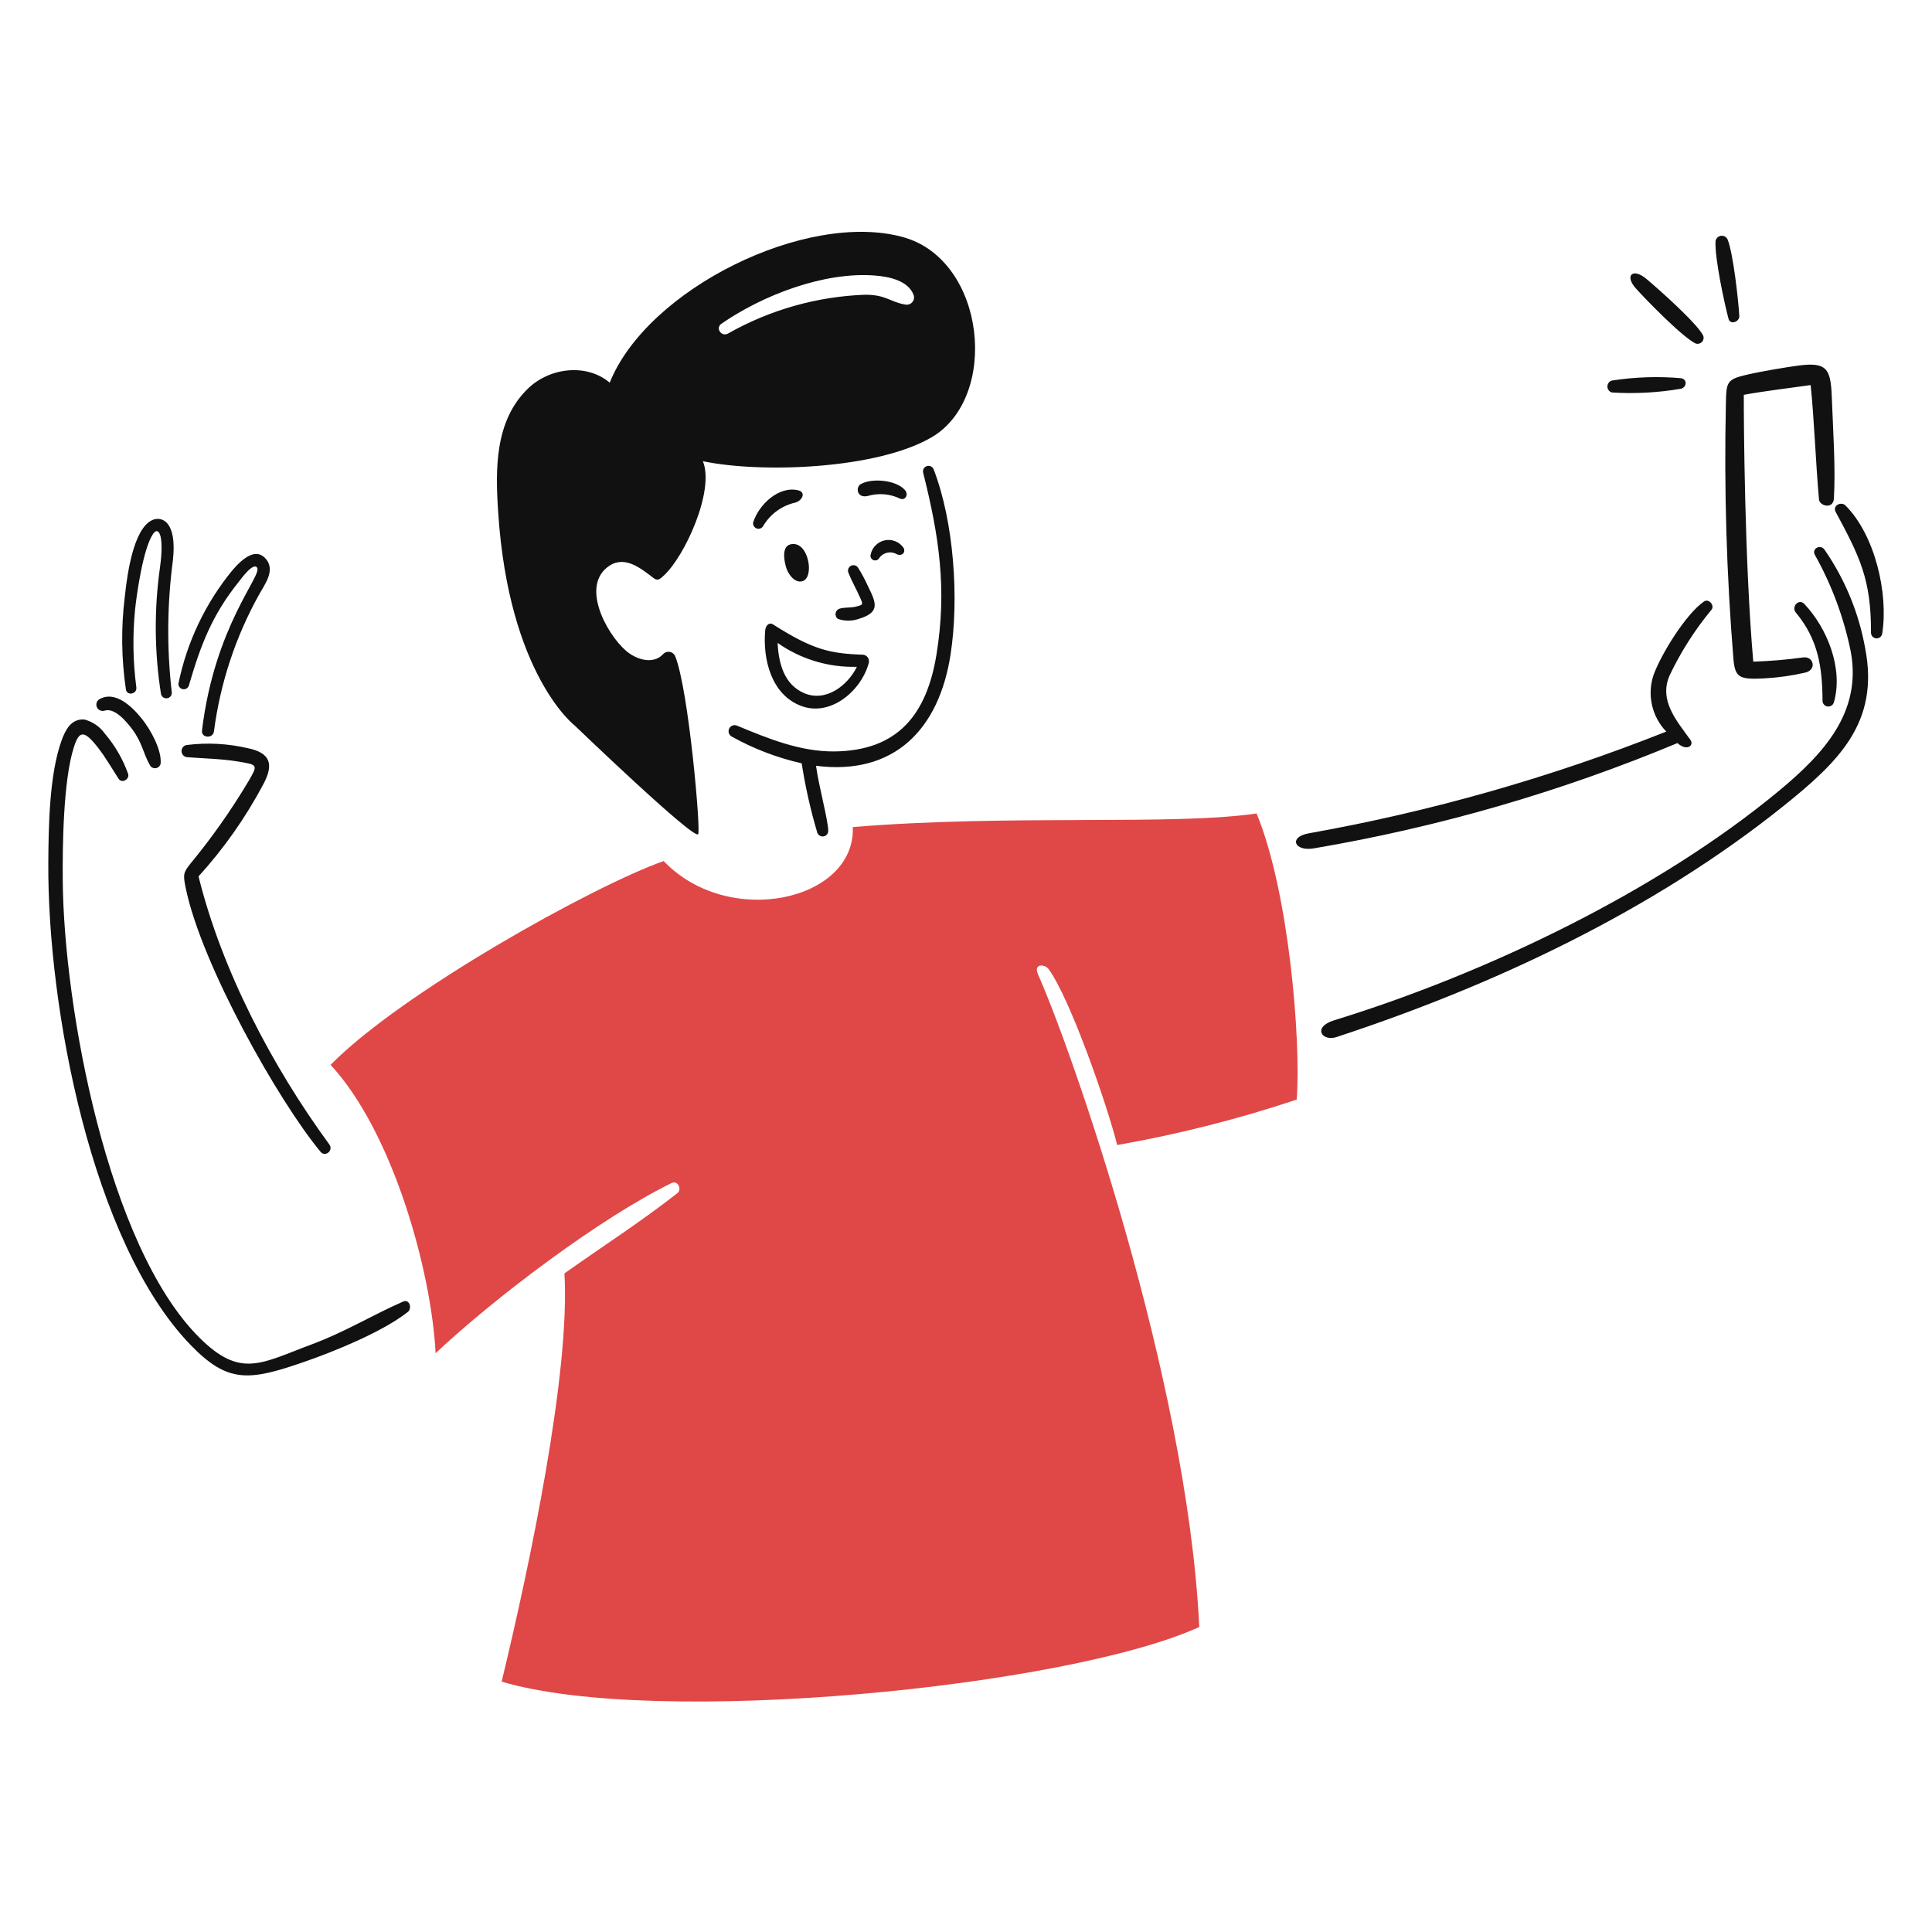 <svg viewBox="0 0 280 280" fill="none" xmlns="http://www.w3.org/2000/svg"><path d="M187.929 159.358C179.433 162.197 170.737 164.399 161.914 165.946C160.486 160.231 155.103 144.724 151.974 140.455C151.414 139.692 149.702 139.59 150.459 141.274C155.019 151.425 172.084 199.623 173.806 235.796C154.773 244.476 95.238 250.414 72.703 243.715C76.825 226.635 82.652 198.898 81.803 184.551C87.255 180.681 92.904 177.058 98.157 172.931C98.882 172.364 98.237 171.014 97.339 171.452C86.979 176.513 71.665 188.091 63.13 196.116C62.541 184.324 56.97 164.101 47.911 154.33C58.131 143.9 85.851 128.446 96.184 124.79C105.584 134.649 124.022 130.554 123.591 119.864C146.518 117.978 170.041 119.689 182.111 117.891C186.82 129.251 188.57 150.868 187.929 159.358Z" fill="#E04747"/><path d="M135.296 67.982C138.245 75.586 139.022 86.724 137.762 94.862C136.091 105.67 129.63 112.425 118.263 110.986C118.665 113.942 119.968 118.641 120.036 120.366C120.046 120.561 119.986 120.752 119.868 120.906C119.75 121.061 119.58 121.168 119.39 121.209C119.2 121.249 119.001 121.221 118.83 121.128C118.659 121.036 118.526 120.885 118.456 120.704C117.474 117.399 116.715 114.031 116.186 110.624C112.644 109.827 109.235 108.525 106.064 106.758C105.863 106.654 105.71 106.477 105.637 106.263C105.563 106.049 105.575 105.815 105.669 105.61C105.764 105.404 105.933 105.243 106.143 105.159C106.353 105.075 106.587 105.075 106.797 105.159C111.286 107.027 115.98 108.953 120.927 108.903C130.191 108.811 134.33 103.463 135.728 94.823C137.258 85.363 136.103 77.69 133.795 68.526C133.742 68.332 133.765 68.125 133.857 67.947C133.95 67.769 134.106 67.632 134.295 67.564C134.484 67.495 134.692 67.5 134.877 67.578C135.062 67.656 135.212 67.8 135.296 67.982ZM115.045 78.842C113.225 78.776 113.587 81.005 113.898 82.125C114.139 82.993 114.878 84.201 115.875 84.278C118.112 84.452 117.426 78.928 115.045 78.842ZM126.191 80.326C126.141 80.476 126.144 80.64 126.201 80.787C126.258 80.936 126.364 81.059 126.503 81.136C126.641 81.214 126.802 81.24 126.958 81.212C127.114 81.183 127.255 81.1 127.356 80.979C127.622 80.546 128.048 80.235 128.542 80.115C129.035 79.994 129.557 80.073 129.992 80.335C130.876 80.682 131.306 79.882 130.902 79.331C130.602 78.921 130.189 78.608 129.714 78.426C129.24 78.245 128.723 78.205 128.226 78.31C127.729 78.415 127.273 78.661 126.912 79.019C126.551 79.376 126.301 79.83 126.191 80.326ZM131.152 71.02C129.883 69.571 126.411 69.242 124.772 70.148C123.97 70.591 124.154 72.241 125.752 71.883C127.321 71.42 129.006 71.562 130.475 72.28C131.182 72.56 131.742 71.701 131.152 71.02ZM115.677 71.06C112.841 70.381 109.958 73.16 109.156 75.71C109.123 75.893 109.155 76.081 109.248 76.242C109.34 76.402 109.487 76.525 109.661 76.588C109.836 76.65 110.027 76.649 110.201 76.584C110.374 76.519 110.519 76.394 110.609 76.233C111.116 75.373 111.794 74.626 112.602 74.04C113.41 73.455 114.33 73.042 115.305 72.828C116.284 72.52 116.846 71.34 115.677 71.06ZM124.03 87.92C123.249 88.107 122.389 88.001 121.723 88.2C121.568 88.24 121.427 88.323 121.318 88.439C121.209 88.556 121.135 88.702 121.106 88.859C121.076 89.016 121.093 89.178 121.152 89.327C121.212 89.475 121.313 89.603 121.443 89.696C122.442 90.04 123.529 90.031 124.523 89.67C127.631 88.732 126.942 87.311 125.829 85.027C125.408 84.096 124.927 83.193 124.39 82.324C124.29 82.143 124.124 82.007 123.926 81.946C123.728 81.886 123.515 81.904 123.33 81.999C123.146 82.093 123.006 82.255 122.939 82.451C122.873 82.647 122.885 82.861 122.974 83.048C123.459 84.274 124.142 85.428 124.654 86.621C125.092 87.603 125.141 87.654 124.03 87.92ZM112.075 90.52C117.798 94.16 120.274 94.729 125.087 94.883C125.226 94.898 125.361 94.944 125.48 95.016C125.6 95.088 125.703 95.186 125.781 95.303C125.859 95.419 125.911 95.551 125.932 95.69C125.954 95.828 125.945 95.97 125.906 96.104C124.786 100.173 120.356 103.885 116.146 102.323C111.778 100.703 110.528 95.54 110.898 91.347C110.951 90.731 111.417 90.101 112.075 90.52ZM112.693 93.18C112.845 96.041 113.584 99.179 116.533 100.451C119.67 101.804 122.844 99.373 124.188 96.638C120.083 96.753 116.051 95.539 112.693 93.175V93.18ZM38.169 113.646C39.709 110.772 39.211 109.098 35.886 108.428C32.976 107.75 29.969 107.598 27.006 107.98C26.798 108.027 26.614 108.146 26.487 108.317C26.36 108.487 26.297 108.698 26.312 108.91C26.326 109.122 26.415 109.322 26.564 109.474C26.713 109.626 26.911 109.72 27.123 109.739C29.584 109.929 32.039 109.963 34.483 110.362C37.423 110.839 37.371 110.859 36.041 113.174C33.532 117.388 30.704 121.404 27.582 125.188C26.576 126.458 26.511 126.735 26.91 128.677C29.187 139.776 40.335 159.562 46.46 166.929C47.147 167.755 48.357 166.72 47.733 165.868C39.463 154.572 32.153 140.652 28.772 127.012C32.452 122.967 35.608 118.477 38.169 113.646ZM58.417 188.636C53.856 190.641 50.045 193.025 45.178 194.836C37.815 197.579 34.874 199.833 28.856 193.819C15.568 180.53 9.256 145.96 9.094 127.667C9.053 122.879 9.139 113.135 10.714 108.259C11.474 105.903 12.167 105.729 14.225 108.384C15.325 109.803 16.213 111.364 17.187 112.864C17.68 113.624 18.867 112.901 18.548 112.092C17.789 109.992 16.659 108.044 15.212 106.342C14.493 105.324 13.437 104.593 12.231 104.279C10.333 104.125 9.5 105.756 8.954 107.234C7.11 112.229 7.037 120.095 7.002 125.013C6.862 146.013 13.294 180.043 27.573 194.873C33.033 200.543 36.113 200.142 44.144 197.354C48.581 195.814 55.47 193 59.091 190.149C59.763 189.627 59.362 188.223 58.417 188.636ZM15.122 103.002C16.619 102.48 18.396 104.658 19.182 105.711C20.648 107.692 20.732 109.172 21.772 110.981C21.865 111.114 21.995 111.217 22.145 111.278C22.296 111.339 22.46 111.355 22.62 111.324C22.779 111.294 22.926 111.217 23.043 111.105C23.16 110.993 23.242 110.849 23.279 110.691C23.466 108.673 21.803 105.715 20.563 104.171C19.199 102.476 16.707 99.971 14.348 101.371C14.173 101.496 14.047 101.679 13.993 101.887C13.939 102.095 13.96 102.316 14.053 102.511C14.145 102.705 14.303 102.861 14.498 102.951C14.694 103.041 14.915 103.059 15.122 103.002ZM260.276 88.789C263.53 92.709 264.103 96.71 264.136 101.609C264.149 101.808 264.232 101.996 264.371 102.139C264.51 102.283 264.695 102.372 264.894 102.391C265.092 102.41 265.291 102.358 265.455 102.244C265.618 102.13 265.736 101.962 265.787 101.769C267.163 96.925 264.843 91.057 261.492 87.524C260.692 86.688 259.562 87.944 260.271 88.789H260.276ZM267.475 73.267C266.834 72.626 265.546 73.267 266.037 74.186C269.544 80.696 271.184 83.997 271.16 91.659C271.149 91.871 271.221 92.078 271.36 92.238C271.5 92.398 271.695 92.497 271.906 92.515C272.118 92.534 272.328 92.469 272.492 92.335C272.656 92.202 272.763 92.01 272.788 91.799C273.702 85.965 271.714 77.507 267.47 73.267H267.475ZM250.129 58.53C249.855 70.921 250.224 83.318 251.235 95.672C251.491 98.231 252.158 98.501 255.697 98.316C257.698 98.207 259.687 97.926 261.64 97.476C263.338 97.072 262.854 95.065 261.317 95.281C258.923 95.613 256.513 95.817 254.097 95.89C252.837 81.541 252.712 60.735 252.726 57.222C255.355 56.718 259.726 56.196 262.41 55.805C262.903 60.357 263.155 67.201 263.621 72.376C263.711 73.356 265.696 73.833 265.784 72.257C266.035 67.777 265.672 62.637 265.472 57.428C265.318 53.392 264.703 52.454 260.652 52.98C259.025 53.191 255.452 53.782 253.121 54.318C250.243 54.983 250.182 55.378 250.129 58.53ZM245.743 49.781C245.903 49.836 246.076 49.843 246.24 49.801C246.403 49.76 246.552 49.672 246.667 49.547C246.781 49.423 246.857 49.268 246.885 49.101C246.914 48.934 246.893 48.763 246.825 48.608C245.855 46.768 240.513 42.028 238.638 40.443C236.612 38.738 235.446 39.949 237.034 41.742C238.644 43.559 243.889 48.9 245.743 49.781ZM252.071 45.792C251.953 43.66 251.206 36.765 250.381 34.711C250.3 34.531 250.163 34.381 249.991 34.284C249.818 34.188 249.619 34.149 249.423 34.174C249.227 34.199 249.044 34.286 248.901 34.423C248.758 34.56 248.663 34.739 248.63 34.934C248.477 37.3 249.919 43.992 250.511 46.208C250.761 47.143 252.117 46.648 252.071 45.792ZM233.611 56.88C236.977 57.09 240.356 56.904 243.679 56.329C244.452 56.049 244.552 55.024 243.679 54.817C240.314 54.519 236.925 54.633 233.587 55.156C233.402 55.214 233.241 55.33 233.127 55.487C233.014 55.644 232.954 55.833 232.956 56.027C232.959 56.221 233.024 56.408 233.142 56.562C233.26 56.716 233.424 56.828 233.611 56.88ZM264.411 79.646C263.83 78.839 262.532 79.493 263.026 80.417C265.468 84.777 267.219 89.489 268.217 94.385C269.862 103.134 264.418 109.134 257.873 114.57C240.168 129.27 215.122 141.17 193.38 147.861C190.113 148.867 191.633 150.976 193.66 150.308C216.539 142.805 239.58 131.951 258.41 116.868C266.548 110.348 272.363 104.688 270.331 94.034C269.417 88.867 267.397 83.959 264.411 79.646ZM244.984 107.226C242.977 104.426 240.394 101.532 241.966 97.903C243.591 94.476 245.638 91.266 248.061 88.348C248.514 87.735 247.66 86.685 246.941 87.183C244.316 89.003 240.728 94.826 239.636 97.847C239.17 99.25 239.096 100.754 239.423 102.195C239.75 103.637 240.465 104.962 241.491 106.026C224.758 112.675 207.395 117.616 189.667 120.774C186.727 121.29 187.556 123.434 190.402 122.953C208.493 119.884 226.176 114.764 243.108 107.693C244.504 108.949 245.562 108.024 244.984 107.22V107.226ZM135.018 63.375C127.122 67.995 110.409 68.618 101.866 66.844C103.602 71.069 99.262 80.641 96.173 83.441C95.768 83.808 95.365 84.259 94.792 83.828C92.993 82.47 90.655 80.468 88.34 81.98C84.075 84.771 87.833 91.78 90.707 94.3C92.125 95.539 94.645 96.423 96.135 94.769C96.255 94.647 96.403 94.557 96.566 94.506C96.728 94.455 96.901 94.444 97.069 94.474C97.237 94.504 97.395 94.575 97.529 94.68C97.664 94.785 97.771 94.921 97.841 95.077C99.801 99.81 101.612 120.704 101.173 120.904C100.453 121.646 83.302 105.159 83.302 105.159C83.302 105.159 73.743 97.846 72.202 74.256C71.782 68.024 71.675 60.971 76.542 56.291C79.72 53.231 85.065 52.651 88.363 55.462C93.823 41.849 116.915 30.5 130.883 34.366C142.891 37.686 144.893 57.596 135.018 63.375ZM132.419 42.773C131.615 40.635 128.828 40.092 126.799 39.932C119.393 39.352 110.509 42.799 104.55 46.922C103.633 47.556 104.57 48.874 105.516 48.335C111.596 44.893 118.414 42.965 125.396 42.715C128.447 42.715 129.053 43.793 131.223 44.143C131.403 44.176 131.589 44.161 131.762 44.1C131.935 44.039 132.089 43.935 132.209 43.797C132.33 43.659 132.412 43.492 132.449 43.312C132.486 43.133 132.475 42.947 132.419 42.773ZM19.759 99.621C19.268 95.881 19.206 92.097 19.576 88.343C19.769 86.471 20.696 79.523 22.201 77.35C22.996 76.206 23.832 77.602 23.189 82.213C22.326 88.303 22.373 94.487 23.329 100.563C23.369 100.77 23.489 100.952 23.663 101.07C23.837 101.188 24.05 101.232 24.257 101.193C24.463 101.153 24.645 101.033 24.763 100.859C24.881 100.685 24.925 100.471 24.886 100.265C24.164 93.93 24.222 87.531 25.058 81.21C25.708 75.402 23.319 74.714 21.949 75.43C19.413 76.755 18.471 82.779 18.085 86.497C17.533 90.956 17.587 95.468 18.246 99.912C18.407 100.902 19.882 100.6 19.759 99.621ZM27.358 99.398C29.071 93.518 30.734 89.131 34.589 84.339C34.827 84.042 36.699 81.399 37.265 82.275C38.018 83.434 31.123 90.651 29.275 105.858C29.135 106.968 30.872 107.098 31.008 105.99C31.916 99.012 34.144 92.271 37.573 86.126C38.375 84.683 39.87 82.747 38.624 81.112C37.262 79.327 35.348 80.706 33.724 82.597C29.793 87.367 27.092 93.028 25.858 99.085C25.85 99.269 25.908 99.45 26.021 99.595C26.134 99.74 26.295 99.841 26.475 99.878C26.655 99.916 26.843 99.888 27.005 99.8C27.166 99.713 27.292 99.57 27.358 99.398Z" fill="#111111"/></svg>